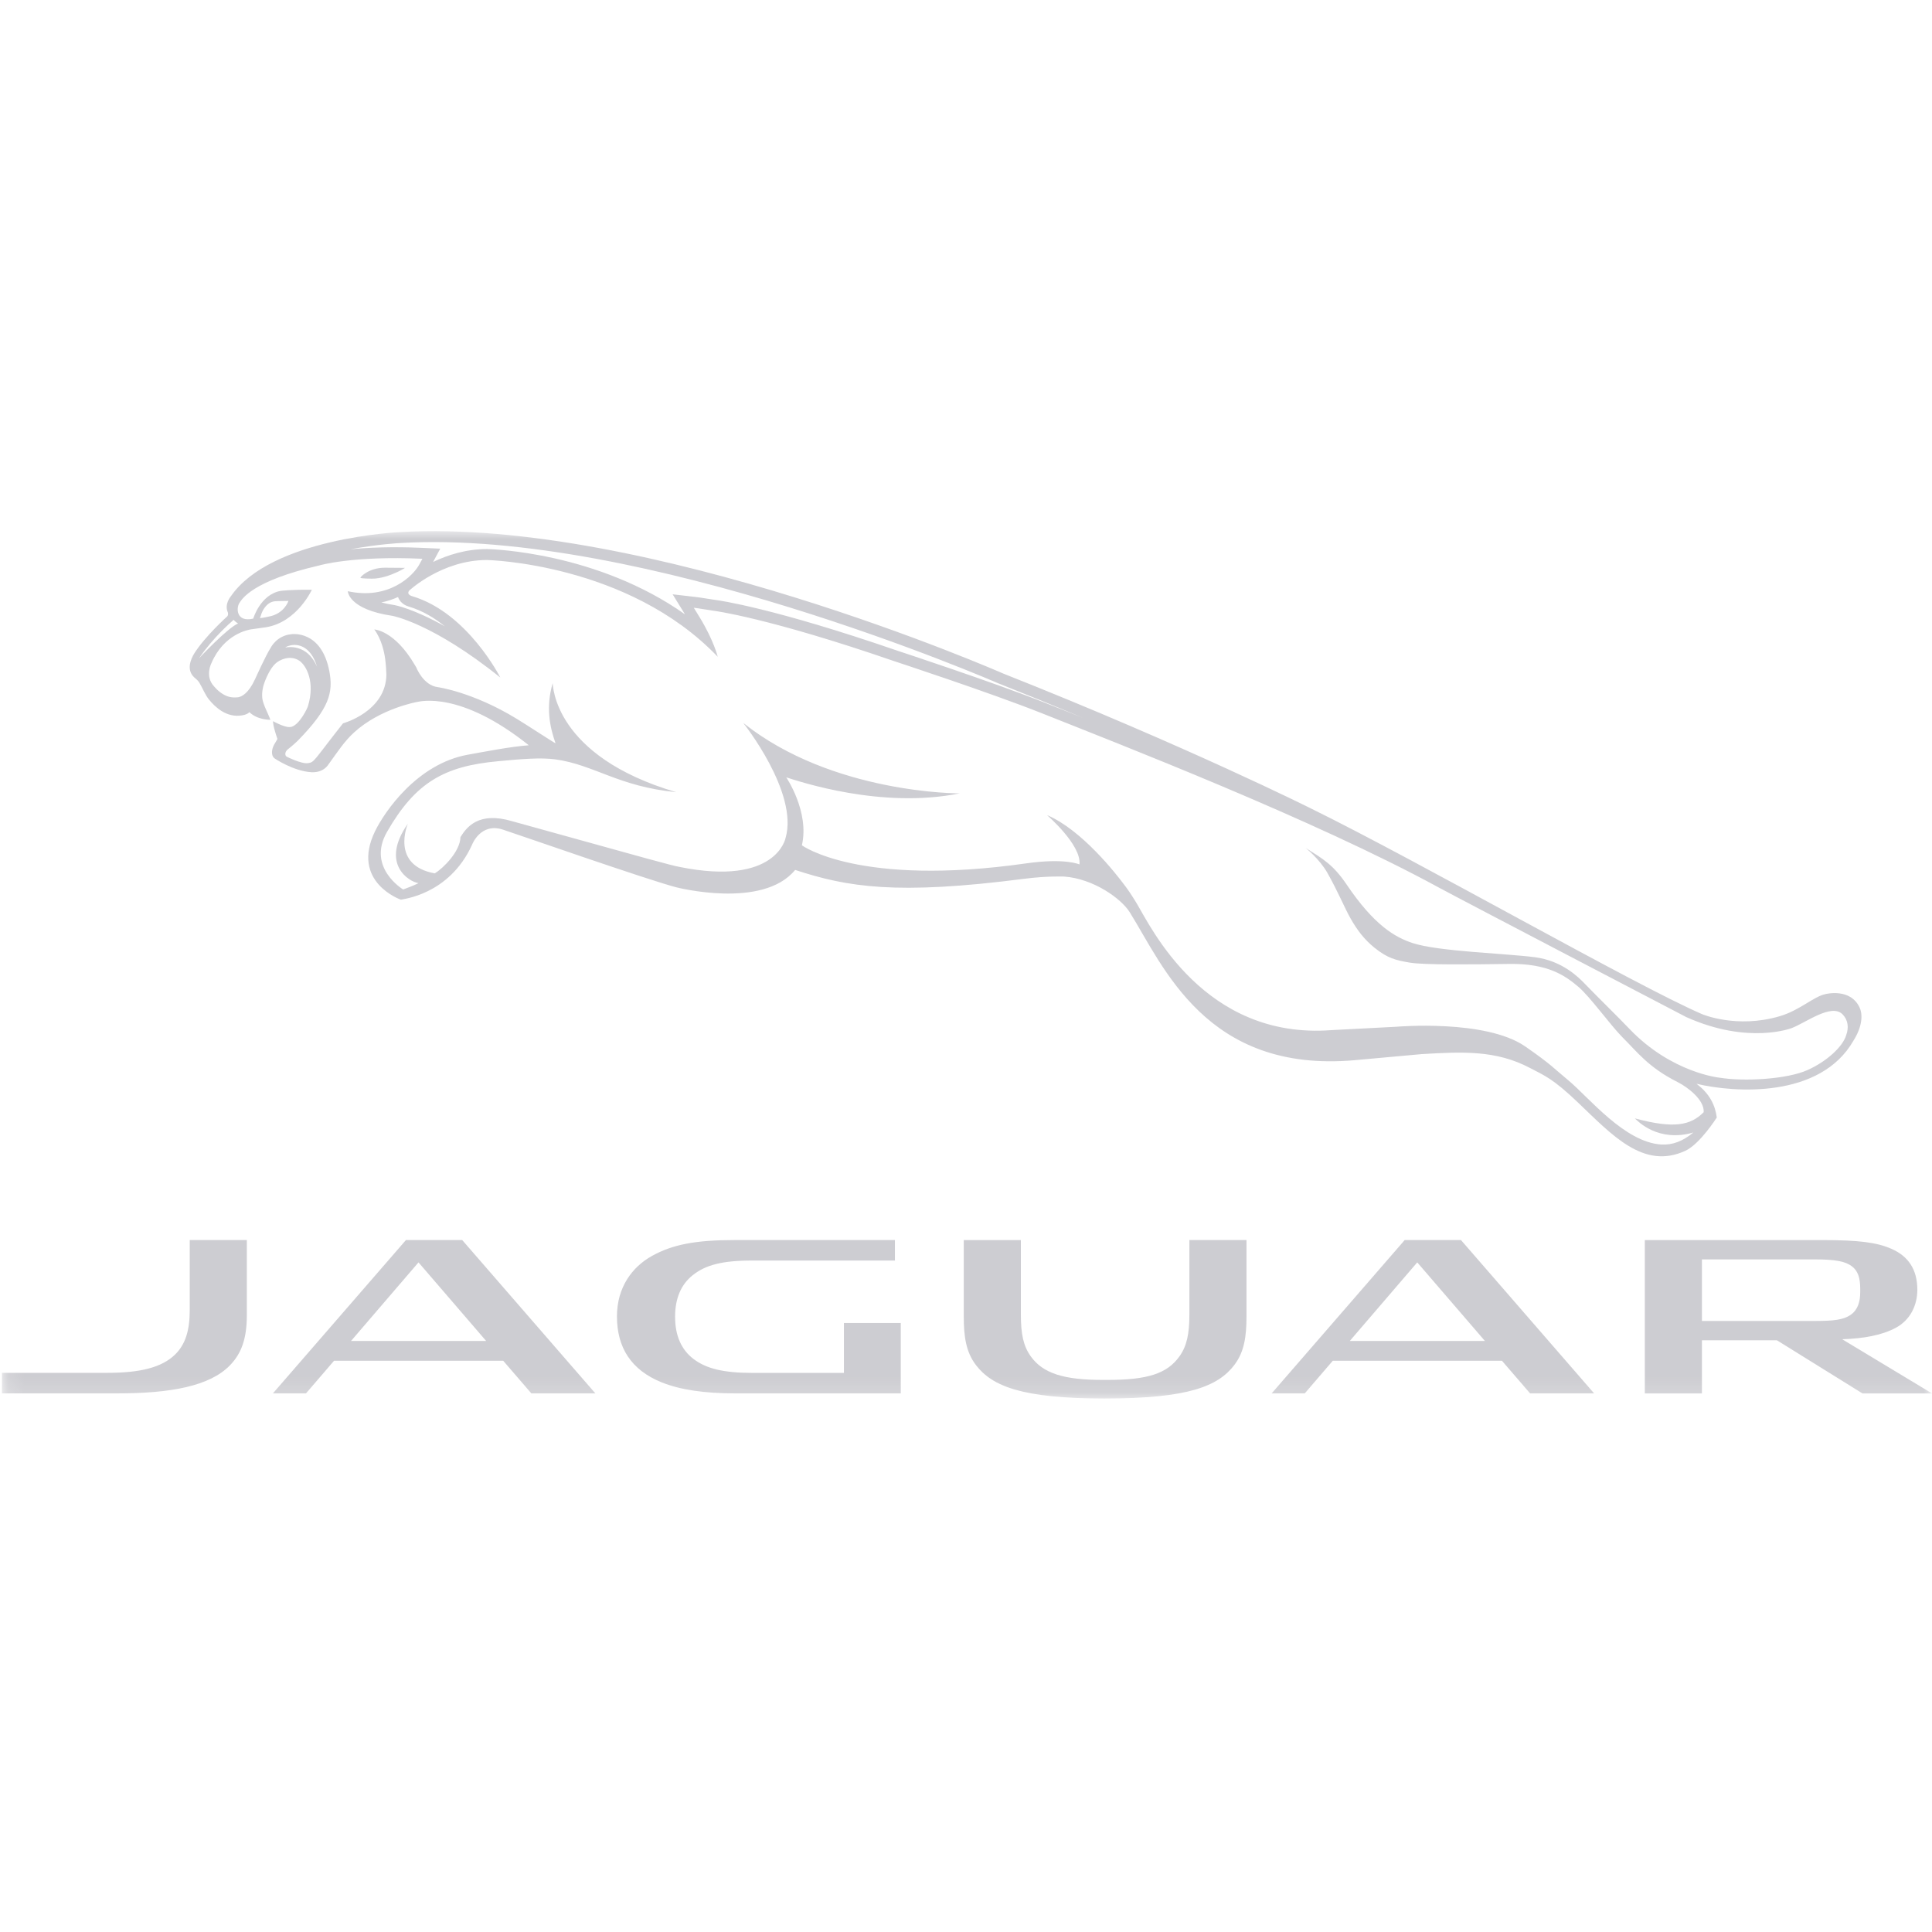 <svg width="120" height="120" viewBox="0 0 120 120" fill="none" xmlns="http://www.w3.org/2000/svg">
<g opacity="0.25">
<g clip-path="url(#clip0)">
<mask id="mask0" mask-type="alpha" maskUnits="userSpaceOnUse" x="0" y="32" width="121" height="55">
<path d="M0.134 32.99H120.004V86.863H0.134V32.99Z" fill="white"/>
</mask>
<g mask="url(#mask0)">
<path fill-rule="evenodd" clip-rule="evenodd" d="M25.444 37.693C26.258 37.94 26.987 38.382 27.625 38.898C25.682 37.811 24.564 37.592 24.492 37.58L24.471 37.578C24.166 37.532 23.914 37.477 23.684 37.419C24.06 37.341 24.409 37.224 24.727 37.08C24.728 37.087 24.728 37.093 24.728 37.098C24.876 37.504 25.269 37.646 25.444 37.693ZM16.145 38.392C16.145 38.392 16.228 38.15 16.249 38.092C16.273 38.033 16.503 37.404 17.074 37.345C17.074 37.345 17.404 37.325 17.914 37.325C17.914 37.325 17.665 38.126 16.684 38.299C16.684 38.299 16.299 38.386 16.145 38.392ZM114.67 64.297C114.468 64.996 113.471 65.93 112.258 66.467C110.985 67.037 108.329 67.186 106.794 66.936C106.79 66.936 103.819 66.634 101.215 63.914C100.395 63.056 99.384 62.082 98.452 61.12C98.041 60.69 97.032 59.681 95.353 59.457C93.605 59.221 89.335 59.105 87.73 58.572C86.657 58.215 85.362 57.488 83.641 54.938C82.812 53.716 82.223 53.381 81.096 52.666C81.096 52.666 81.96 53.353 82.45 54.221C83.157 55.481 83.514 56.398 83.898 57.069C84.283 57.743 84.719 58.34 85.375 58.868C86.191 59.524 86.701 59.646 87.585 59.793C88.432 59.934 91.29 59.908 93.742 59.872C96.154 59.834 97.23 60.613 98.022 61.281C98.756 61.897 100.013 63.664 100.786 64.44C101.708 65.356 102.382 66.294 104.205 67.213C104.837 67.534 105.872 68.321 105.819 69.081C105.001 69.901 103.984 70.117 101.544 69.465C101.717 69.634 102.993 70.975 105.178 70.341C104.519 70.891 103.873 71.125 103.199 71.089C100.913 70.963 98.673 68.146 97.418 67.106C96.463 66.317 96.353 66.118 94.733 64.996C92.271 63.292 86.748 63.772 86.748 63.772L82.695 63.983C74.802 64.579 71.487 57.587 70.613 56.128C70.308 55.622 70.035 55.213 69.773 54.882C69.37 54.345 67.213 51.547 65.032 50.628C65.032 50.628 67.175 52.472 67.049 53.692C67.049 53.692 66.16 53.28 63.745 53.625C53.346 55.107 49.807 52.504 49.807 52.504C50.29 50.421 48.835 48.282 48.835 48.282C49.637 48.536 54.749 50.264 59.605 49.278C59.605 49.278 51.704 49.32 46.164 44.901C46.164 44.901 49.612 49.221 48.793 52.049C48.793 52.049 48.228 55.063 42.218 53.848C41.576 53.721 40.821 53.507 31.826 51.011C29.711 50.378 28.981 51.388 28.599 51.994C28.583 52.884 27.535 53.922 27.007 54.247C24.224 53.745 25.332 51.162 25.332 51.162C23.58 53.668 25.415 54.775 25.996 54.854C25.649 55.023 25.32 55.144 25.041 55.247C25.041 55.247 22.766 53.892 24.037 51.672C25.811 48.578 27.616 47.585 30.927 47.282C32.376 47.144 33.583 47.041 34.502 47.167C36.904 47.499 38.409 48.855 42.005 49.204C34.371 46.956 34.354 42.534 34.328 42.451C34.327 42.45 34.325 42.441 34.325 42.441C33.902 43.901 34.135 45.13 34.507 46.168C34.402 46.131 32.733 45.033 32.096 44.647C29.355 42.972 27.191 42.68 27.191 42.68C26.282 42.565 25.859 41.46 25.859 41.46C25.827 41.404 25.795 41.352 25.763 41.299C24.499 39.14 23.249 39.097 23.249 39.097C23.696 39.705 23.865 40.477 23.928 40.959C23.965 41.236 24 41.743 23.999 41.896C23.976 44.201 21.305 44.928 21.305 44.928C19.443 47.291 19.54 47.34 19.127 47.401C18.711 47.459 17.803 46.996 17.803 46.996C17.732 46.959 17.714 46.856 17.725 46.788C17.748 46.645 17.864 46.555 17.864 46.555C18.214 46.279 18.499 46.003 18.499 46.003C20.466 43.991 20.702 43.009 20.459 41.704C19.962 39.088 18.092 39.392 18.092 39.392C17.181 39.479 16.815 40.23 16.815 40.23C16.503 40.712 15.841 42.187 15.841 42.187C15.434 43.067 15.02 43.266 14.805 43.305C14.711 43.322 14.538 43.319 14.481 43.317C13.849 43.295 13.368 42.711 13.368 42.711C13.339 42.68 13.311 42.649 13.289 42.624C12.71 42.003 13.13 41.192 13.13 41.192C13.909 39.375 15.424 39.111 15.628 39.085C15.841 39.058 16.537 38.957 16.537 38.957C18.46 38.633 19.369 36.631 19.369 36.631C18.072 36.615 17.439 36.7 17.439 36.7C16.163 36.923 15.729 38.426 15.729 38.424C14.649 38.671 14.676 37.743 14.866 37.459C15.035 37.197 15.67 36.084 19.818 35.124C19.818 35.124 21.864 34.508 26.236 34.706C26.236 34.706 26.236 34.706 26.056 35.041C25.67 35.772 24.136 37.28 21.602 36.721C21.602 36.721 21.624 37.847 24.373 38.251C24.373 38.251 26.859 38.694 31.074 42.082C31.074 42.082 29.058 38.078 25.636 37.041C25.636 37.041 25.209 36.949 25.418 36.681C25.418 36.681 27.44 34.782 30.25 34.783C30.25 34.783 39.014 34.971 44.58 40.794C44.58 40.794 44.336 39.782 43.46 38.347C43.46 38.347 43.46 38.347 43.092 37.749C43.092 37.749 43.426 37.787 44.341 37.937C44.341 37.937 47.686 38.354 55.544 41.067C55.544 41.067 61.432 43.001 64.654 44.279C69.497 46.208 81.63 50.908 89.364 55.125C90.746 55.876 104.735 63.172 104.735 63.172C108.609 64.912 111.291 63.854 111.291 63.854C112.163 63.523 113.745 62.307 114.437 62.995C114.793 63.35 114.841 63.829 114.67 64.297ZM18.987 40.489C18.583 40.205 18.13 40.15 17.721 40.216C17.902 40.082 18.189 40.064 18.189 40.064C18.378 40.042 19.275 40.007 19.691 41.411C19.513 41.009 19.271 40.687 18.987 40.489ZM12.365 40.883C13.249 39.579 14.403 38.596 14.415 38.586C14.431 38.572 14.448 38.56 14.459 38.545C14.475 38.528 14.489 38.51 14.507 38.493C14.576 38.574 14.667 38.657 14.788 38.725C14.116 39.011 12.365 40.883 12.365 40.883ZM24.87 33.728C39.94 32.836 61.825 42.361 62.038 42.458L62.053 42.462L62.065 42.465C63.899 43.194 65.641 43.907 67.274 44.588C66.889 44.437 64.902 43.647 64.899 43.647C61.699 42.376 55.817 40.441 55.767 40.425C48.054 37.764 44.683 37.294 44.443 37.264C43.53 37.115 43.182 37.075 43.168 37.075L41.778 36.914C41.778 36.914 42.54 38.149 42.545 38.157C37.101 34.305 30.584 34.111 30.264 34.103H30.25C28.937 34.103 27.79 34.477 26.901 34.905C27.003 34.718 27.345 34.078 27.345 34.078L26.266 34.031C24.337 33.943 22.846 34.011 21.766 34.117C23.49 33.798 24.834 33.728 24.87 33.728ZM115.511 62.598C114.943 61.335 113.381 61.746 113.381 61.746C112.642 61.9 111.8 62.746 110.547 63.117C107.858 63.913 105.711 62.987 105.711 62.987C101.57 61.198 88.26 53.577 81.492 50.248C81.492 50.248 73.728 46.355 62.316 41.837C62.316 41.837 40.241 32.137 24.828 33.051C24.828 33.051 16.839 33.406 14.339 37.036C14.339 37.036 13.913 37.521 14.155 38.046C14.155 38.046 14.203 38.196 14.102 38.296C14.102 38.296 12.759 39.5 12.076 40.57C11.835 40.959 11.569 41.612 12.061 42.07C12.061 42.07 12.283 42.242 12.376 42.393C12.572 42.712 12.752 43.186 12.995 43.469C13.342 43.885 14.049 44.605 15.042 44.432C15.409 44.369 15.487 44.23 15.487 44.23C15.985 44.725 16.793 44.709 16.793 44.709C16.691 44.393 16.345 43.773 16.295 43.398C16.242 42.985 16.362 42.59 16.362 42.59C16.503 42.121 16.781 41.532 17.089 41.234C17.357 40.967 18.047 40.661 18.602 41.045C19.045 41.359 19.573 42.381 19.133 43.841C19.113 43.951 18.628 44.986 18.109 45.143C18.109 45.143 18.06 45.159 17.961 45.159C17.611 45.159 16.96 44.794 16.96 44.794C16.96 44.794 16.942 44.886 17.035 45.264C17.093 45.481 17.17 45.717 17.232 45.901C17.232 45.901 17.105 46.127 17.023 46.259C16.898 46.484 16.792 46.914 17.061 47.11C17.061 47.11 18.214 47.894 19.332 47.963C20.103 48.009 20.395 47.489 20.395 47.489C20.962 46.708 21.39 46.041 21.988 45.497C23.623 43.999 25.919 43.597 25.919 43.597C26.072 43.577 28.579 42.88 32.842 46.289C31.625 46.387 30.175 46.677 29.069 46.874C25.911 47.437 23.885 50.416 23.295 51.628C21.76 54.791 24.898 55.881 24.898 55.881C24.927 55.852 27.889 55.619 29.319 52.471C29.319 52.471 29.842 51.076 31.232 51.528C32.141 51.823 40.174 54.631 41.983 55.106C41.983 55.106 47.362 56.506 49.388 54.033C52.626 55.095 55.665 55.61 63.626 54.582C65.008 54.402 66.094 54.444 66.094 54.444C67.954 54.583 69.651 55.834 70.166 56.655C72.259 60.006 74.915 66.661 84.134 65.851L88.304 65.473C90.848 65.322 92.92 65.222 95.021 66.329C95.936 66.809 96.445 66.985 97.997 68.466C100.121 70.487 102.076 72.674 104.674 71.481C105.597 71.056 106.633 69.408 106.633 69.408C106.533 68.656 106.198 67.933 105.372 67.316C107.733 67.877 113.06 68.24 115.122 64.636C115.655 63.796 115.712 63.048 115.511 62.598ZM22.735 35.933C22.837 35.937 22.952 35.94 23.088 35.942C23.641 35.951 24.265 35.723 24.68 35.53C24.975 35.391 25.167 35.271 25.142 35.271C24.758 35.267 24.143 35.261 23.914 35.261C22.916 35.261 22.392 35.827 22.387 35.879C22.384 35.911 22.521 35.925 22.735 35.933Z" fill="#38374A"/>
<path fill-rule="evenodd" clip-rule="evenodd" d="M77.422 77.022V81.769C77.422 82.998 77.287 83.969 76.667 84.781C75.66 86.103 73.812 86.862 68.658 86.862L68.604 86.863C63.478 86.863 61.621 86.102 60.614 84.783C59.995 83.97 59.861 82.998 59.861 81.769V77.023H63.408V81.634C63.408 82.872 63.564 83.599 64.017 84.237C64.784 85.318 66.109 85.709 68.49 85.709H68.792C71.283 85.709 72.498 85.318 73.265 84.237C73.718 83.597 73.875 82.839 73.875 81.638V77.022H77.422ZM112.697 78.223C114.027 78.223 114.616 78.347 115.02 78.649C115.405 78.937 115.542 79.377 115.542 80.06V80.239C115.542 80.856 115.395 81.357 114.942 81.671C114.497 81.979 113.874 82.047 112.74 82.047H105.71V78.223H112.697ZM114.422 83.183C115.755 83.139 116.885 82.938 117.756 82.469C118.659 81.982 119.089 81.064 119.089 80.112C119.089 78.839 118.521 78.023 117.484 77.568C116.563 77.162 115.425 77.023 113.159 77.023H102.163V86.549H105.71V83.247H110.369L115.683 86.549H120.004L114.422 83.183ZM52.418 85.275V82.174H55.948V86.547H45.684C43.76 86.547 42.243 86.323 41.099 85.862C39.192 85.093 38.32 83.688 38.32 81.767C38.32 79.953 39.27 78.695 40.478 78.018C41.763 77.297 43.211 77.022 45.622 77.022H55.586V78.294H46.727C44.828 78.294 43.793 78.58 43.005 79.222C42.304 79.79 41.931 80.643 41.931 81.784C41.931 82.964 42.324 83.835 43.072 84.406C43.863 85.007 44.928 85.274 46.756 85.274L52.418 85.275ZM15.332 77.022V81.667C15.332 83.17 14.987 84.081 14.273 84.812C13.026 86.087 10.635 86.547 7.253 86.547H0.121V85.269H6.687C8.701 85.269 10.063 84.936 10.884 84.124C11.505 83.51 11.785 82.655 11.785 81.383V77.022H15.332ZM93.29 84.519H82.782L81.041 86.547H78.985L87.248 77.022H90.744L99.014 86.547H95.038L93.29 84.519ZM83.839 83.288H92.23L88.028 78.409L83.839 83.288ZM31.256 84.519H20.748L19.006 86.547H16.95L25.214 77.022H28.709L36.98 86.547H33.004L31.256 84.519ZM21.805 83.288H30.195L25.994 78.409L21.805 83.288Z" fill="#38374A"/>
</g>
</g>
</g>
<defs>
<clipPath id="clip0">
<rect width="120" height="120" fill="white"/>
</clipPath>
</defs>
</svg>

